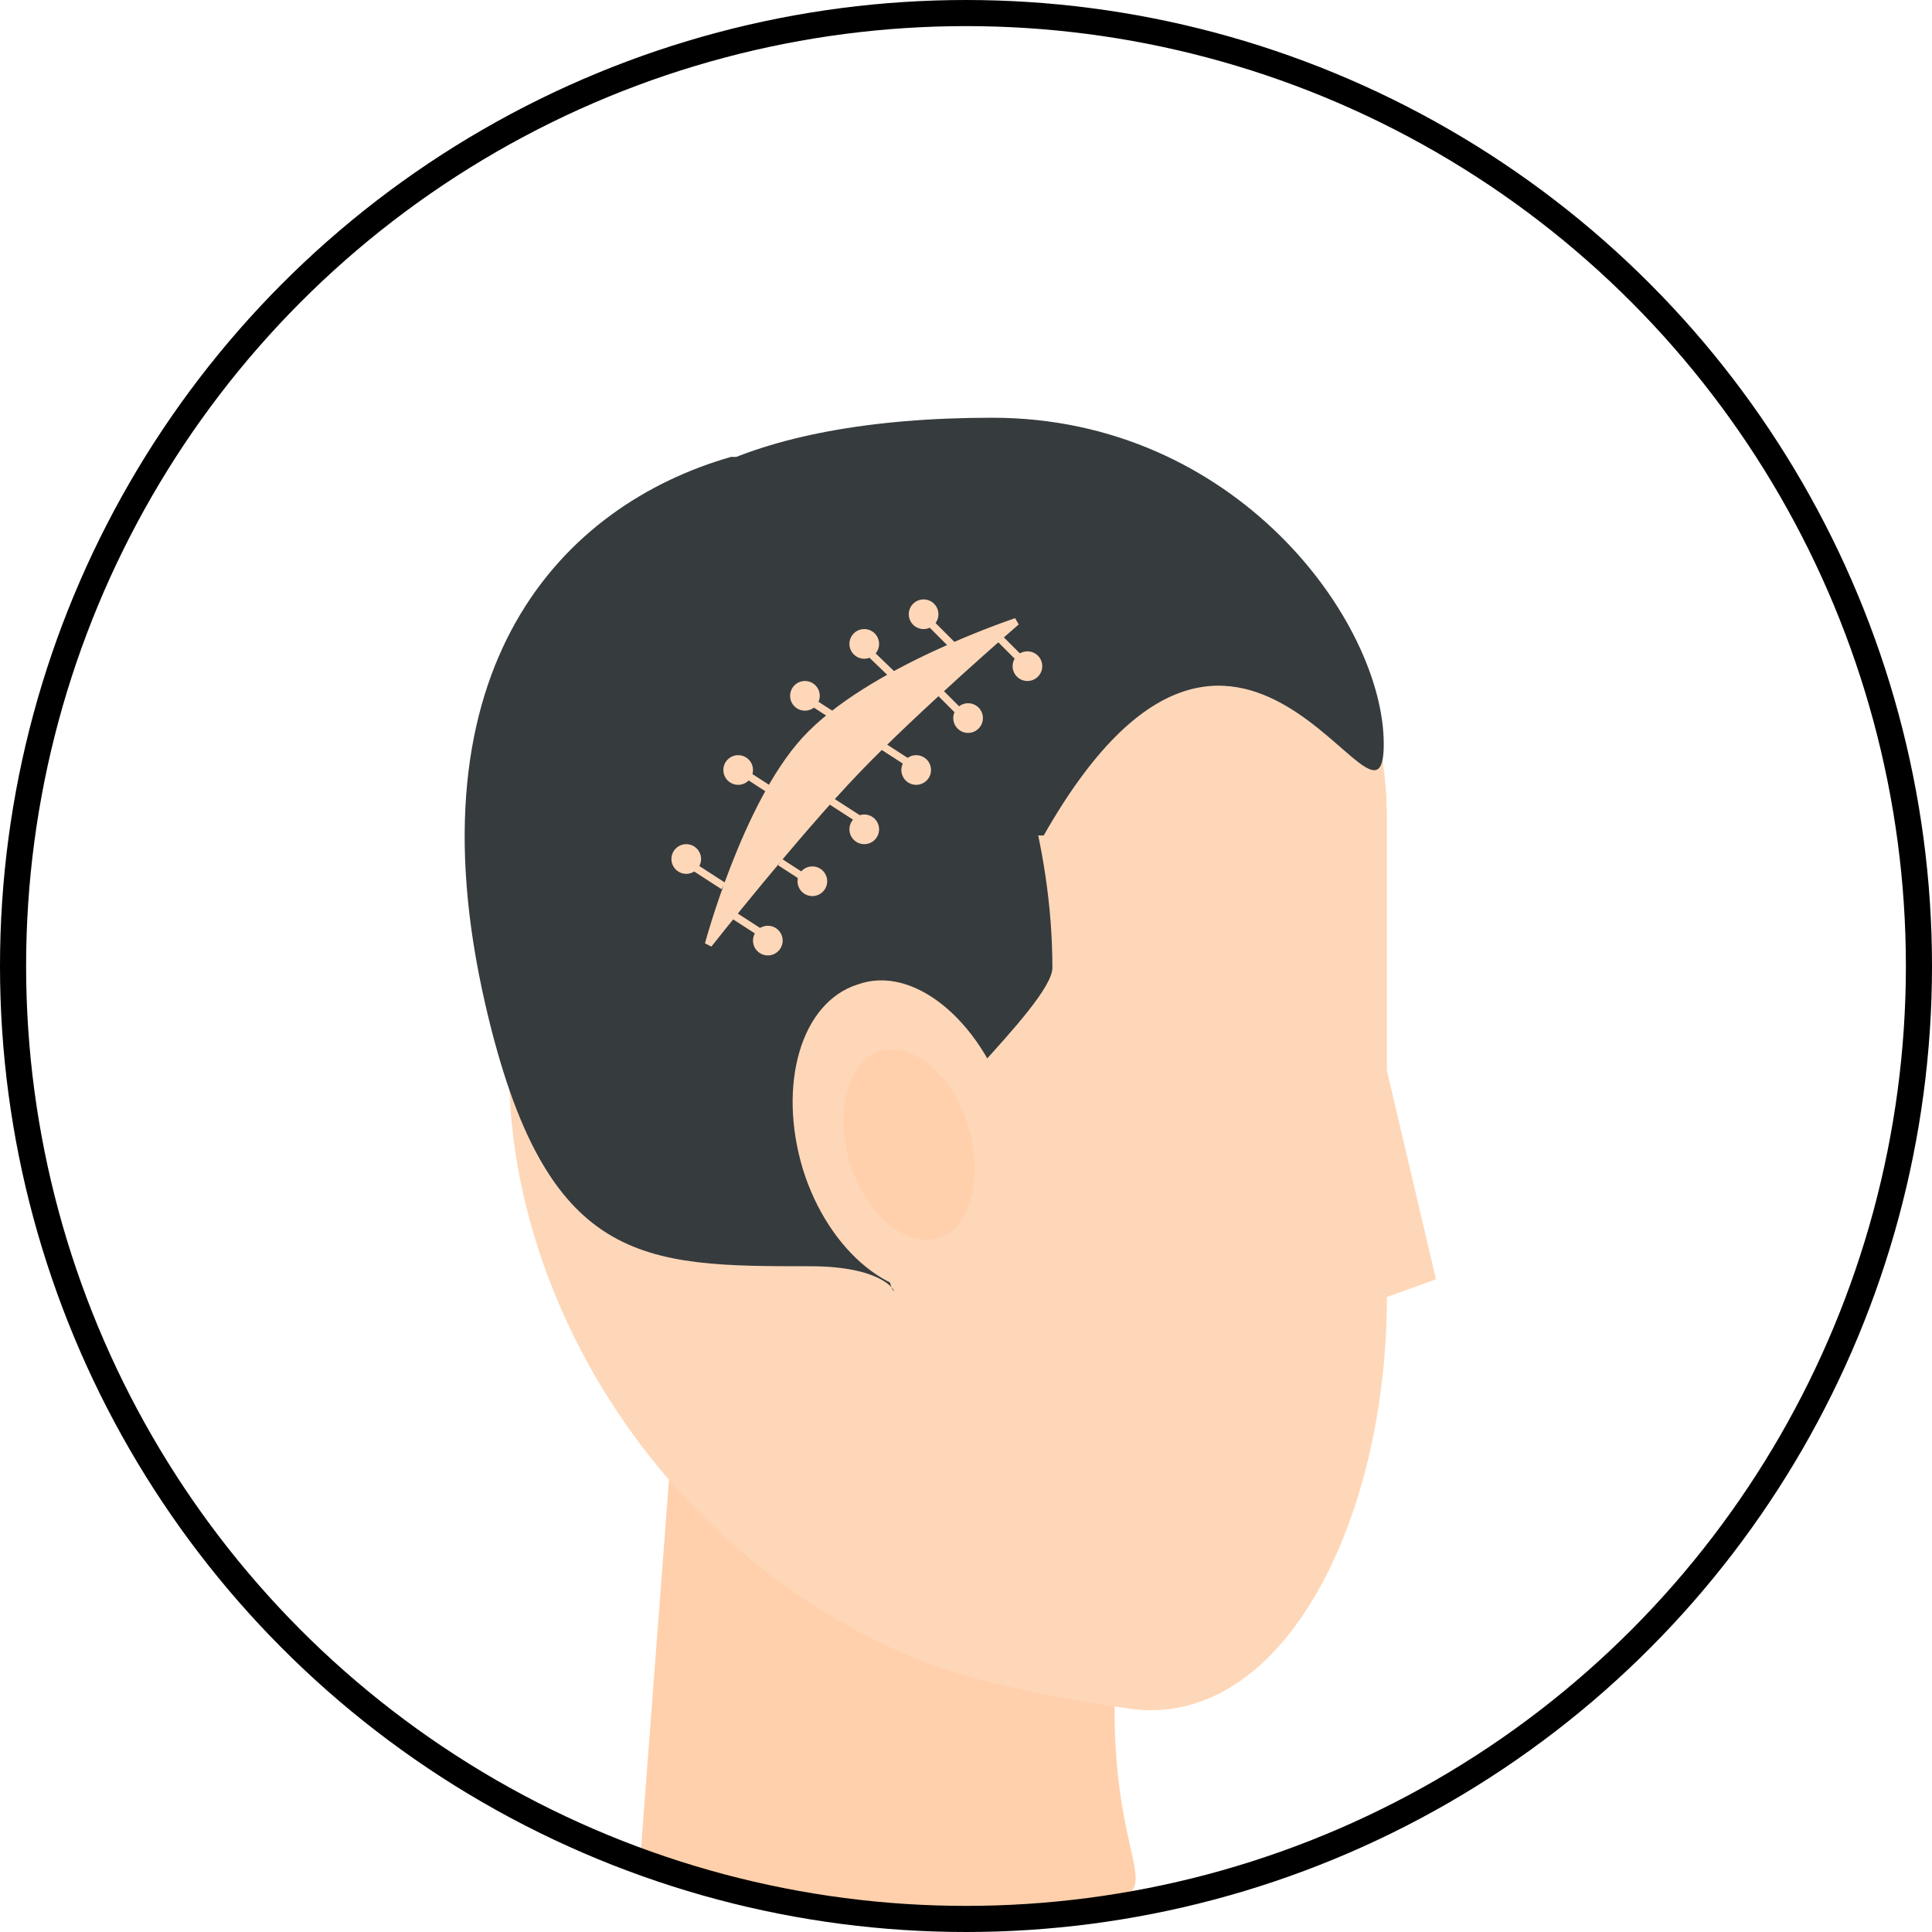 <?xml version="1.0" encoding="UTF-8"?> <svg xmlns="http://www.w3.org/2000/svg" width="74" height="74" viewBox="0 0 74 74" fill="none"> <path d="M42.69 65.466C42.69 73.5 46.223 72.319 38.501 73.5C31.945 74.502 24.5 71.5 24.5 71.5L25.729 55.295C25.729 50.612 33.135 49 36.54 49C39.944 49 42.69 52.777 42.69 57.459V65.466Z" fill="#FFD0AB"></path> <path d="M53.121 49.678C53.121 58.408 49 66.5 43 65.406C43 65.406 37.962 64.742 35 63.5C25.161 59.373 19.5 49.654 19.5 41L25.265 31.392C25.265 22.662 29.866 16.5 37.001 16.5L39.001 17.5C46.197 17.5 53.121 22.737 53.121 31.392V41L55.001 49L53.121 49.678Z" fill="#FED7B8"></path> <path d="M40.309 37.07C40.309 38.476 34.505 43.595 34.208 44.9C33.017 52.228 36.529 48.5 31.023 48.5C24.625 48.5 20.903 48.5 18.595 38.5C15.595 25.5 21.572 19.342 28 17.5C34.399 17.4 40.309 27.735 40.309 37.07Z" fill="#363B3E"></path> <path d="M38.594 42.299C39.574 45.539 38.669 48.703 36.483 49.381C34.297 50.059 31.733 47.95 30.753 44.785C29.773 41.546 30.678 38.381 32.864 37.703C34.975 36.95 37.538 39.059 38.594 42.299Z" fill="#FED7B8"></path> <path d="M37.082 43.125C37.685 45.084 37.158 47.043 35.952 47.42C34.67 47.797 33.162 46.516 32.559 44.557C31.956 42.598 32.484 40.639 33.69 40.262C34.971 39.886 36.479 41.166 37.082 43.125Z" fill="#FFD0AB"></path> <path d="M53.001 28.5C53.001 33.259 47.501 18.756 39.977 32C30.636 32 23.064 28.381 23.064 23.622C23.064 18.863 28.66 16 38.001 16C47.341 16 53.001 23.81 53.001 28.5Z" fill="#363B3E"></path> <path d="M32.819 29.493C30.449 31.963 27.138 36.169 27.138 36.169C27.138 36.169 28.558 30.851 30.831 28.357C33.273 25.677 38.927 23.811 38.927 23.811C38.927 23.811 35.075 27.143 32.819 29.493Z" fill="#FED7B8" stroke="#FED7B8" stroke-width="0.281"></path> <circle cx="26.285" cy="32.902" r="0.568" fill="#FED7B8"></circle> <circle cx="28.274" cy="29.493" r="0.568" fill="#FED7B8"></circle> <circle cx="30.831" cy="26.652" r="0.568" fill="#FED7B8"></circle> <circle cx="33.103" cy="24.663" r="0.568" fill="#FED7B8"></circle> <circle cx="35.376" cy="23.527" r="0.568" fill="#FED7B8"></circle> <circle cx="39.353" cy="25.516" r="0.568" fill="#FED7B8"></circle> <circle cx="37.08" cy="27.504" r="0.568" fill="#FED7B8"></circle> <circle cx="35.092" cy="29.493" r="0.568" fill="#FED7B8"></circle> <circle cx="33.103" cy="31.765" r="0.568" fill="#FED7B8"></circle> <circle cx="31.115" cy="33.754" r="0.568" fill="#FED7B8"></circle> <circle cx="29.41" cy="36.027" r="0.568" fill="#FED7B8"></circle> <line x1="26.362" y1="33.066" x2="27.712" y2="33.939" stroke="#FED7B8" stroke-width="0.284"></line> <line x1="28.035" y1="35.015" x2="29.384" y2="35.888" stroke="#FED7B8" stroke-width="0.284"></line> <line x1="29.879" y1="33.022" x2="31.229" y2="33.895" stroke="#FED7B8" stroke-width="0.284"></line> <line x1="28.182" y1="29.406" x2="29.531" y2="30.278" stroke="#FED7B8" stroke-width="0.284"></line> <line x1="30.543" y1="26.528" x2="31.893" y2="27.4" stroke="#FED7B8" stroke-width="0.284"></line> <line x1="31.798" y1="30.661" x2="33.148" y2="31.533" stroke="#FED7B8" stroke-width="0.284"></line> <line x1="33.717" y1="28.52" x2="35.066" y2="29.393" stroke="#FED7B8" stroke-width="0.284"></line> <line x1="33.023" y1="24.726" x2="34.18" y2="25.841" stroke="#FED7B8" stroke-width="0.284"></line> <line x1="35.217" y1="23.447" x2="36.471" y2="24.702" stroke="#FED7B8" stroke-width="0.284"></line> <line x1="38.168" y1="24.332" x2="39.423" y2="25.587" stroke="#FED7B8" stroke-width="0.284"></line> <line x1="35.88" y1="26.399" x2="37.135" y2="27.654" stroke="#FED7B8" stroke-width="0.284"></line> <circle cx="37" cy="37" r="36.5" stroke="black"></circle> </svg> 
